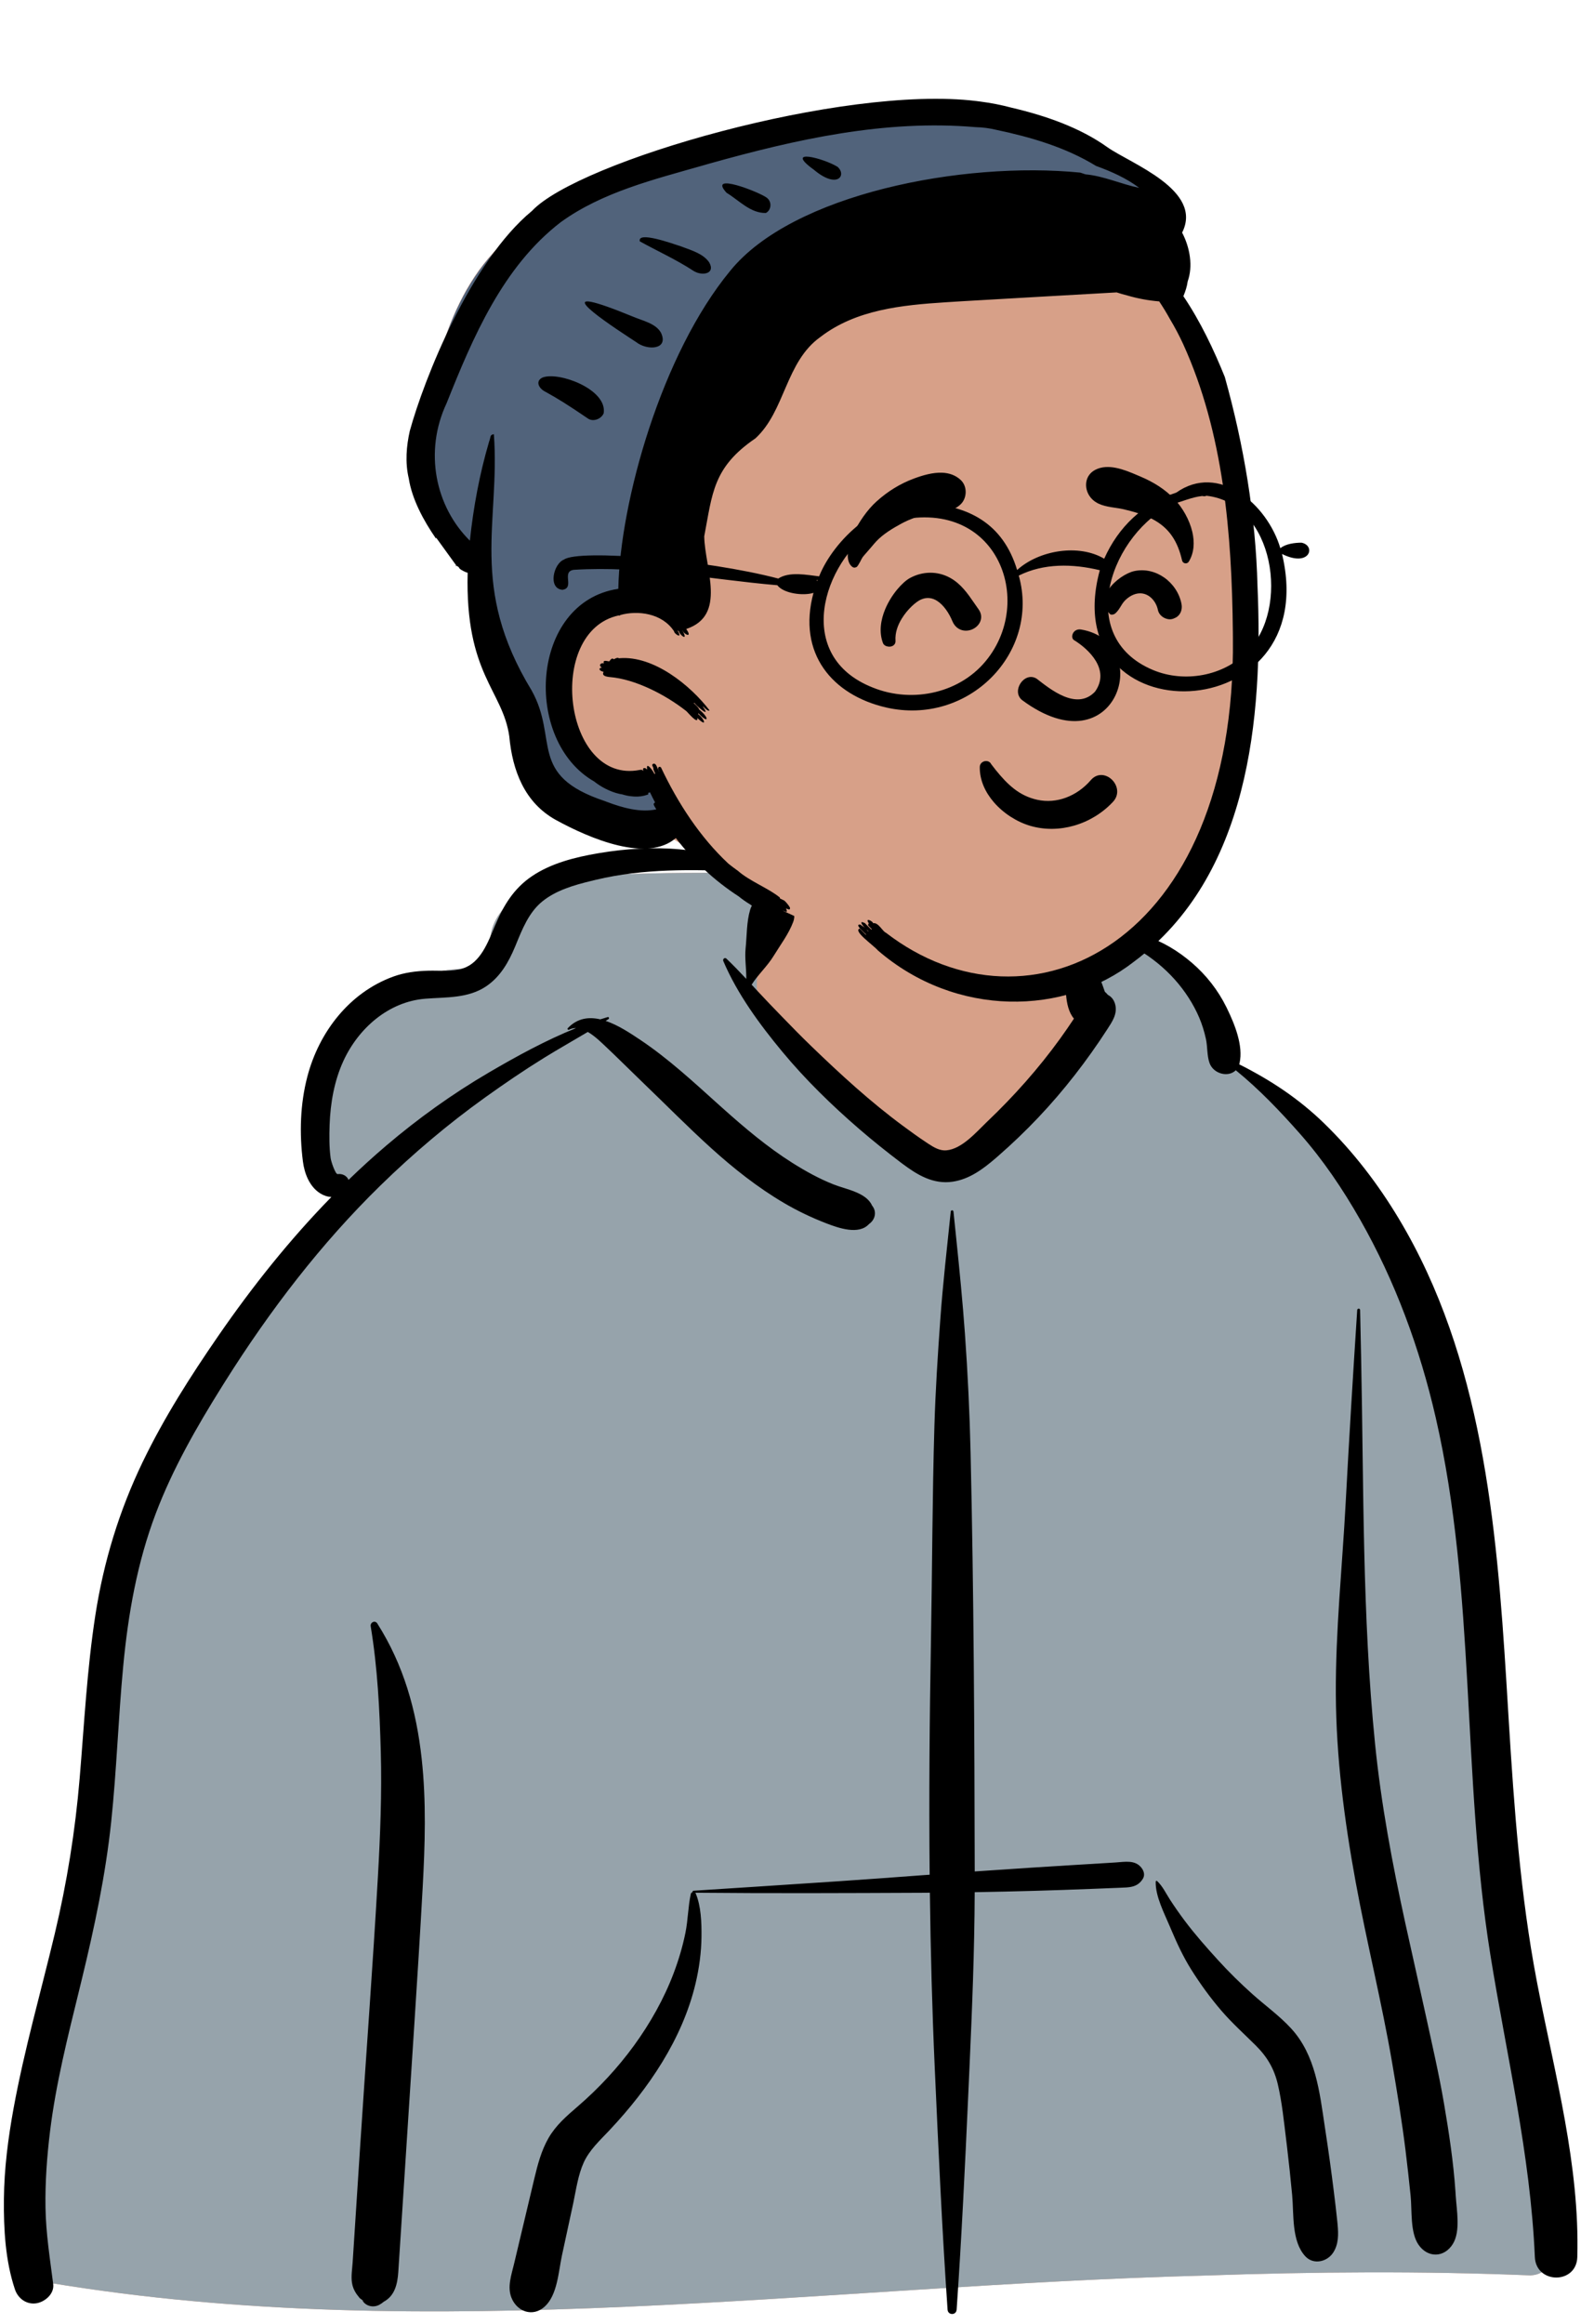 <svg width="129" height="188" viewBox="0 0 129 188" fill="none" xmlns="http://www.w3.org/2000/svg">
<path fill-rule="evenodd" clip-rule="evenodd" d="M123.859 184.047C126.886 183.901 125.669 178.604 125.452 176.658C123.055 169.553 123.618 161.801 122.676 154.353C122.088 147.401 121.334 140.47 120.699 133.523C119.453 119.422 110.502 90.714 100.286 86.097C99 80.449 93.685 75.176 86.961 75.176C82.374 69.746 76.854 65.923 69.774 66.695C66.848 66.828 64.01 69.933 61.206 70.532C59.637 70.749 45.705 70.191 42.915 71.849C40.971 72.848 39.216 74.693 39.788 77.042C40.7 79.888 37.866 76.809 31.954 79.846C19.899 87.089 27.102 96.779 27.422 97.079C19.899 107.55 13.323 116.045 10.281 128.843C8.309 138.345 8.531 148.154 6.879 157.705C6.296 161.017 5.401 164.215 4.433 167.431C3.383 171.64 2.873 182.13 2.294 182.223C1.241 182.485 2.903 184.649 4.02 184.651C34.975 189.788 66.418 184.864 97.539 184.059C106.309 183.754 115.089 183.684 123.859 184.047Z" fill="#D7A088"/>
<path fill-rule="evenodd" clip-rule="evenodd" d="M61.245 79.752C61.245 83.048 72.684 95.294 76.632 94.486C79.264 93.948 83.24 90.435 88.562 83.949V79.752L87.412 75.184C93.922 75.414 99.029 80.576 100.286 86.097C110.399 90.668 119.274 118.85 120.66 133.096L120.699 133.523C121.334 140.47 122.088 147.401 122.676 154.353C123.618 161.801 123.055 169.553 125.452 176.658L125.466 176.779C125.716 178.814 126.826 183.904 123.859 184.047C115.089 183.684 106.309 183.754 97.539 184.059C66.418 184.864 34.975 189.788 4.02 184.651C2.903 184.649 1.241 182.485 2.294 182.223C2.873 182.13 3.383 171.64 4.433 167.431L4.632 166.766C5.523 163.773 6.336 160.788 6.879 157.705C8.531 148.154 8.309 138.345 10.281 128.843C13.323 116.045 19.899 107.55 27.422 97.079C27.102 96.779 19.899 87.089 31.954 79.846C37.866 76.809 40.7 79.888 39.788 77.042C39.216 74.693 40.971 72.848 42.915 71.849C45.705 70.191 59.637 70.749 61.206 70.532C61.936 70.376 62.667 70.051 63.402 69.652L63.275 70.077C61.922 74.613 61.245 77.838 61.245 79.752Z" fill="#96A3AB"/>
<path fill-rule="evenodd" clip-rule="evenodd" d="M76.942 98.003C76.957 97.861 77.148 97.862 77.163 98.003L77.381 100.114C77.647 102.691 77.903 105.264 78.089 107.854C78.32 111.083 78.475 114.312 78.549 117.548C78.809 128.821 78.861 140.099 78.883 151.374C80.407 151.268 81.932 151.167 83.457 151.068C84.492 151.001 85.526 150.937 86.561 150.874L89.2 150.714L90.287 150.647C91.021 150.602 91.855 150.417 92.368 151.068C92.574 151.328 92.677 151.667 92.485 151.976C92.043 152.689 91.365 152.664 90.597 152.695C89.873 152.724 89.148 152.753 88.424 152.781C86.872 152.841 85.32 152.898 83.767 152.941C82.138 152.987 80.51 153.024 78.881 153.052C78.864 157.812 78.668 162.566 78.455 167.321L78.358 169.46C78.098 175.246 77.818 181.038 77.42 186.816C77.387 187.289 76.718 187.288 76.685 186.816C76.237 180.309 75.941 173.787 75.648 167.271C75.436 162.547 75.312 157.821 75.253 153.094C75.037 153.096 74.822 153.099 74.607 153.099C68.494 153.126 62.383 153.153 56.27 153.095C56.28 153.107 56.29 153.119 56.297 153.135C56.739 154.18 56.781 155.513 56.77 156.634C56.758 157.92 56.585 159.191 56.289 160.441C55.228 164.921 52.492 168.933 49.376 172.25L49.275 172.358C48.54 173.135 47.697 173.915 47.245 174.905C46.784 175.915 46.624 177.097 46.397 178.183L46.37 178.308L45.481 182.417C45.198 183.723 45.118 185.626 44.085 186.568C43.122 187.447 41.845 186.988 41.392 185.856C41.038 184.973 41.39 184.004 41.6 183.121L43.243 176.211C43.513 175.084 43.808 173.95 44.391 172.937C44.988 171.9 45.863 171.149 46.756 170.38C48.447 168.923 49.999 167.256 51.312 165.451C52.624 163.646 53.746 161.657 54.532 159.566C54.926 158.519 55.249 157.431 55.471 156.334C55.683 155.294 55.681 154.216 55.907 153.186C55.923 153.115 55.983 153.066 56.052 153.045C56.035 152.999 56.06 152.937 56.124 152.933L61.124 152.611C65.568 152.325 70.012 152.031 74.452 151.694L75.236 151.638C75.175 145.331 75.227 139.024 75.341 132.715C75.445 126.93 75.448 121.144 75.62 115.359C75.705 112.488 75.889 109.624 76.095 106.759C76.305 103.83 76.641 100.924 76.942 98.003ZM30 131.547C29.947 131.225 30.351 131.026 30.537 131.32C32.666 134.677 33.693 138.323 34.125 142.251C34.507 145.718 34.395 149.235 34.204 152.711C34.001 156.419 33.765 160.125 33.525 163.831L33.157 169.513L32.234 183.758C32.168 184.777 31.936 185.704 31.059 186.177C30.948 186.27 30.833 186.353 30.698 186.425C30.224 186.679 29.596 186.551 29.322 186.064L29.431 186.137C29.527 186.197 29.42 186.113 29.109 185.884L28.845 185.543C28.654 185.255 28.532 184.972 28.482 184.63C28.406 184.098 28.505 183.514 28.54 182.979L29.145 173.638C29.616 166.377 30.165 159.117 30.58 151.851C30.773 148.465 30.908 145.076 30.816 141.683C30.725 138.31 30.553 134.879 30 131.547ZM48.416 69.016L48.535 68.996C52.763 68.293 57.361 68.425 61.225 70.464C61.257 70.481 61.243 70.534 61.207 70.532L59.963 70.483C56.025 70.328 52.1 70.237 48.228 71.162L47.832 71.258C46.437 71.598 44.981 72.015 43.861 72.936C42.791 73.817 42.258 75.175 41.745 76.426L41.677 76.591C41.157 77.826 40.499 78.997 39.359 79.77C37.883 80.77 36.107 80.647 34.414 80.783C31.434 81.023 28.997 83.183 27.785 85.828C27.051 87.429 26.738 89.224 26.675 90.975C26.644 91.866 26.639 92.793 26.758 93.678C26.796 93.961 27.146 94.993 27.324 94.968C27.721 94.913 28.083 95.12 28.206 95.437C29.186 94.49 30.193 93.571 31.233 92.685C33.825 90.477 36.617 88.475 39.558 86.755C41.802 85.443 44.169 84.142 46.62 83.159C46.426 83.155 46.234 83.193 46.049 83.29C45.968 83.332 45.887 83.23 45.951 83.163C46.723 82.35 47.648 82.235 48.581 82.451C48.779 82.388 48.978 82.327 49.178 82.269C49.278 82.24 49.327 82.377 49.246 82.43L49.017 82.576C50.034 82.917 51.033 83.587 51.823 84.115C54.094 85.634 56.093 87.49 58.119 89.311L58.488 89.641C60.271 91.234 62.1 92.782 64.126 94.061C65.187 94.729 66.301 95.348 67.47 95.808C68.472 96.204 70.104 96.452 70.574 97.512C70.991 98.019 70.817 98.666 70.328 99.007C69.504 99.915 67.855 99.329 66.873 98.951C65.689 98.495 64.542 97.947 63.448 97.305C61.324 96.058 59.366 94.507 57.542 92.857C55.637 91.134 53.84 89.304 51.986 87.527C51.184 86.757 50.399 85.969 49.595 85.2L49.191 84.817C48.781 84.432 48.196 83.832 47.571 83.469C46.393 84.171 45.197 84.845 44.03 85.566C42.401 86.573 40.82 87.651 39.263 88.766C36.266 90.911 33.426 93.314 30.789 95.889C25.954 100.613 21.834 106.006 18.235 111.717L17.962 112.152C15.916 115.421 13.982 118.795 12.611 122.407C11.102 126.382 10.368 130.561 9.97 134.781C9.574 138.969 9.44 143.179 8.998 147.364C8.545 151.656 7.651 155.854 6.635 160.043L6.393 161.036C5.473 164.788 4.524 168.54 4.051 172.381C3.799 174.432 3.647 176.512 3.682 178.58C3.716 180.66 4.043 182.694 4.306 184.752C4.407 185.541 3.632 186.199 2.938 186.304C2.14 186.423 1.454 185.914 1.206 185.172C0.432 182.86 0.292 180.304 0.316 177.877C0.34 175.413 0.655 172.965 1.097 170.543C1.967 165.78 3.31 161.115 4.433 156.409C5.422 152.261 6.087 148.105 6.445 143.856C6.817 139.447 7.039 135.024 7.717 130.647C8.386 126.325 9.646 122.198 11.545 118.258C13.274 114.671 15.43 111.294 17.69 108.021C20.434 104.047 23.448 100.265 26.818 96.819C26.515 96.806 26.204 96.708 25.919 96.53C25.046 95.985 24.639 94.919 24.514 93.946C24.222 91.67 24.292 89.294 24.877 87.068C25.821 83.478 28.271 80.288 31.823 78.994C32.736 78.66 33.708 78.539 34.677 78.515C35.596 78.492 36.6 78.612 37.487 78.32C38.898 77.856 39.503 76.193 40.033 74.932L40.058 74.874C40.737 73.268 41.553 71.891 43.025 70.888C44.596 69.817 46.563 69.33 48.416 69.016ZM88.593 75.37C89.863 74.929 91.452 75.329 92.695 75.714C94.079 76.143 95.358 76.934 96.455 77.873C97.612 78.864 98.568 80.086 99.244 81.452L99.308 81.584C99.925 82.851 100.628 84.591 100.317 85.983C100.308 86.022 100.298 86.061 100.286 86.097C102.807 87.339 105.136 88.894 107.163 90.865C109.524 93.16 111.523 95.771 113.215 98.592C119.933 109.797 121.116 123.254 121.909 136.033L122.107 139.273C122.538 146.269 123.042 153.249 124.352 160.149L124.448 160.647C125.848 167.871 127.852 175.15 127.649 182.561C127.588 184.781 124.308 184.766 124.213 182.561C123.855 174.26 121.918 166.246 120.607 158.075C118.3 143.699 119.456 128.879 116.187 114.648C114.904 109.063 112.917 103.645 110.079 98.66C108.678 96.197 107.074 93.817 105.195 91.693C103.579 89.864 101.899 88.105 100.01 86.568C99.406 87.173 98.2 86.865 97.885 85.983C97.669 85.377 97.732 84.669 97.593 84.034C97.464 83.445 97.286 82.861 97.049 82.306C96.577 81.201 95.884 80.139 95.084 79.244C94.22 78.277 93.227 77.474 92.116 76.81C90.997 76.142 89.773 75.943 88.593 75.454C88.553 75.438 88.549 75.385 88.593 75.37ZM93.53 152.197C93.531 152.139 93.6 152.111 93.643 152.15C94.088 152.561 94.357 153.149 94.685 153.654C95.063 154.235 95.46 154.805 95.877 155.36C96.711 156.472 97.64 157.52 98.576 158.547C99.446 159.502 100.374 160.416 101.337 161.278C102.38 162.213 103.548 163.046 104.496 164.081C106.473 166.239 106.792 169.202 107.209 171.984L107.255 172.285C107.509 173.936 107.737 175.591 107.943 177.249C108.043 178.055 108.142 178.862 108.224 179.671L108.249 179.927C108.321 180.718 108.341 181.521 107.887 182.213C107.4 182.953 106.295 183.212 105.637 182.503C104.508 181.284 104.719 179.119 104.572 177.552C104.451 176.255 104.313 174.96 104.159 173.668L104.081 173.021C103.899 171.551 103.752 170.05 103.415 168.605C103.119 167.333 102.554 166.372 101.627 165.45C100.693 164.521 99.723 163.654 98.861 162.654C97.946 161.593 97.122 160.456 96.379 159.269C95.743 158.253 95.234 157.148 94.767 156.045L94.689 155.861C94.238 154.784 93.494 153.383 93.53 152.197ZM109.837 105.965C109.847 105.815 110.069 105.812 110.072 105.965C110.1 107.256 110.127 108.547 110.154 109.838C110.37 120.243 110.237 130.673 111.28 141.042C111.772 145.931 112.679 150.749 113.727 155.546C114.264 158 114.827 160.449 115.362 162.904C115.883 165.297 116.442 167.701 116.856 170.116C117.262 172.489 117.626 174.881 117.789 177.285L117.809 177.598C117.88 178.763 118.215 180.475 117.574 181.508C116.88 182.626 115.55 182.646 114.806 181.578C114.107 180.576 114.281 178.794 114.158 177.598C114.032 176.38 113.899 175.161 113.749 173.946C113.455 171.576 113.067 169.211 112.665 166.857C111.825 161.954 110.608 157.113 109.71 152.218C108.789 147.202 108.135 142.151 108.107 137.044C108.08 131.894 108.625 126.754 108.9 121.615C109.179 116.396 109.497 111.18 109.837 105.965ZM60.704 73.602C60.983 72.661 61.969 72.073 62.931 72.337C63.812 72.579 64.539 73.649 64.195 74.564C63.819 75.563 63.162 76.415 62.608 77.322C62.096 78.161 61.35 78.822 60.829 79.646L61.403 80.265C61.691 80.574 61.979 80.881 62.27 81.183L63.272 82.221C64.052 83.027 64.837 83.83 65.644 84.608C68.017 86.898 70.428 89.113 73.086 91.075C73.691 91.521 74.301 91.965 74.928 92.38L75.161 92.535C75.591 92.817 76.071 93.094 76.591 93.046C77.853 92.93 78.994 91.589 79.861 90.754L79.907 90.711C82.057 88.664 84.047 86.427 85.788 84.021C86.174 83.487 86.548 82.943 86.913 82.393C86.071 81.41 86.272 79.491 86.226 78.298C86.193 77.46 86.191 76.621 86.186 75.782L86.184 75.613C86.174 75.07 86.149 74.549 86.501 74.102C86.522 74.076 86.564 74.077 86.59 74.09C87.073 74.343 87.222 74.767 87.428 75.242L87.449 75.291C87.7 75.862 87.94 76.437 88.183 77.011C88.437 77.611 88.67 78.22 88.906 78.828C89.016 79.111 89.121 79.394 89.224 79.68C89.286 79.862 89.351 80.043 89.417 80.224L89.433 80.238C89.52 80.313 89.595 80.391 89.659 80.472C89.928 80.607 90.142 80.853 90.243 81.213C90.461 81.999 90.009 82.639 89.606 83.262C87.967 85.794 86.099 88.207 84.023 90.396C82.992 91.484 81.907 92.522 80.778 93.507L80.581 93.678C79.566 94.551 78.465 95.377 77.11 95.581C75.524 95.82 74.234 95.031 73.02 94.122L72.899 94.031C71.748 93.159 70.621 92.257 69.528 91.314C67.301 89.39 65.182 87.325 63.302 85.059C61.473 82.855 59.665 80.39 58.537 77.738C58.469 77.577 58.649 77.408 58.791 77.543C59.342 78.067 59.871 78.62 60.395 79.18C60.41 78.356 60.258 77.524 60.342 76.695C60.446 75.686 60.416 74.572 60.704 73.602Z" fill="black"/>
<path fill-rule="evenodd" clip-rule="evenodd" d="M73.507 9.199C80.505 9.199 88.901 12.6 89.615 12.668L89.634 12.669C90.01 12.669 91.477 13.79 94.037 16.032L91.264 21.453L91.489 21.667C92.562 22.699 93.479 23.64 94.203 24.381C100.109 30.435 101.171 54.204 99.779 62.494C98.387 70.783 95.809 78.894 83.805 78.894C71.801 78.894 58.446 71.658 56.389 69.405C55.017 67.902 53.477 67.183 51.767 67.246C51.697 67.157 51.627 67.068 51.558 66.98L51.306 66.944C48.941 66.6 47.245 66.138 46.221 65.557C44.219 64.422 42.02 58.455 42.02 57.141C42.02 55.839 38.736 46.373 38.67 45.371L38.669 45.343C38.669 44.506 34.378 40.656 34.378 39.434C34.378 38.211 33.513 38.285 34.378 33.977L34.629 32.712C35.55 28.125 37.351 20.529 44.219 17.229C51.767 13.602 66.438 9.199 73.507 9.199Z" fill="#D7A088"/>
<path fill-rule="evenodd" clip-rule="evenodd" d="M53.635 46.745C53.635 46.745 50.483 48.241 47.331 50.684C44.178 53.128 45.735 53.208 45.735 53.208C45.735 53.208 45.599 58.444 46.571 60.521C47.542 62.598 53.295 62.965 53.295 62.965L54.27 66.237L54.135 67.753C53.385 67.415 52.596 67.261 51.766 67.291C51.696 67.203 51.626 67.114 51.557 67.026L51.306 66.99C48.94 66.646 47.244 66.184 46.22 65.603C44.218 64.468 42.019 58.501 42.019 57.187C42.019 56.456 40.983 53.148 40.062 50.212C39.345 47.921 38.698 45.856 38.669 45.417L38.668 45.389C38.668 45.01 37.788 44.013 36.825 42.922C35.662 41.604 34.377 40.149 34.377 39.48C34.377 39.123 34.303 38.877 34.221 38.6C34.02 37.927 33.765 37.074 34.377 34.023L34.628 32.758C35.549 28.171 37.35 20.575 44.218 17.275C51.766 13.648 66.437 9.245 73.506 9.245C79.018 9.245 85.398 11.355 88.207 12.285C88.965 12.535 89.462 12.7 89.614 12.714L89.633 12.715C90.009 12.715 91.476 13.836 94.036 16.078L93.386 17.349C84.932 17.597 71.031 18.353 64.963 20.662C55.941 24.094 53.635 46.745 53.635 46.745Z" fill="#51637B"/>
<path fill-rule="evenodd" clip-rule="evenodd" d="M43.054 17.058C46.819 13.053 68.189 6.858 79.001 8.171L79.325 8.213C80.188 8.323 81.038 8.489 81.878 8.714C84.59 9.349 87.392 10.311 89.633 11.917C91.504 13.232 97.407 15.377 95.667 18.815C96.312 20.04 96.553 21.554 96.117 22.761C96.062 23.177 95.934 23.561 95.77 23.959C97.148 25.998 98.239 28.304 99.123 30.497C100.666 36.016 101.627 41.759 101.767 47.39C102.235 58.088 101.065 70.867 91.771 77.785C86.156 82.168 77.361 82.316 71.052 76.881C70.694 76.456 69.01 75.309 69.572 75.108C69.739 75.285 69.911 75.458 70.086 75.627C70.078 75.608 70.076 75.59 70.08 75.569L69.915 75.42C69.605 75.132 69.203 74.715 69.661 74.797C69.681 74.82 69.703 74.841 69.725 74.864C69.822 74.922 69.895 74.973 69.952 75.017L69.981 75.041L69.972 75.031C69.709 74.75 69.551 74.462 69.945 74.646L69.997 74.671C70.172 74.856 70.35 75.033 70.531 75.206C70.528 75.185 70.531 75.165 70.543 75.143L70.373 74.979C70.208 74.817 70.234 74.816 70.314 74.685C69.963 74.192 70.618 74.485 70.664 74.677C71.074 74.58 71.434 75.351 71.697 75.445C83.264 84.36 100.049 76.45 99.777 51.609L99.773 51.123C99.694 43.181 99.027 35.017 95.75 27.827C95.431 27.134 95.074 26.46 94.682 25.808C94.412 25.32 94.123 24.843 93.812 24.379C92.941 24.309 92.081 24.149 91.234 23.901C90.943 23.828 90.656 23.746 90.368 23.651C86.167 23.88 82.059 24.13 77.846 24.367L76.53 24.45C72.961 24.68 69.269 25.048 66.389 27.261C63.563 29.276 63.55 33.249 61.131 35.461C57.682 37.808 57.657 39.925 56.992 43.384C57.041 45.991 58.845 49.779 55.535 50.877C56.094 51.675 55.316 51.291 55.254 51.012C55.248 51.013 55.242 51.015 55.237 51.015C55.735 51.942 55.003 51.358 54.938 51.06C54.9 51.049 54.86 51.021 54.821 50.982C55.323 51.794 54.512 51.225 54.56 51.077C53.592 49.585 51.598 49.353 50.193 49.749C50.176 49.802 50.113 49.807 50.074 49.778C44.099 51.076 45.641 63.477 51.764 62.278C52.026 62.224 52.02 62.351 52.072 62.363C51.93 61.99 52.329 62.142 52.325 62.22L52.349 62.219C52.368 62.217 52.361 62.215 52.375 62.22C52.238 61.459 53.008 62.562 52.947 62.607C52.971 62.593 52.997 62.585 53.021 62.582L52.994 62.51C52.866 62.169 52.877 62.31 52.878 62.115C52.782 61.874 52.775 61.979 52.798 61.822C53.135 61.56 53.235 62.355 53.347 62.413C53.154 62.143 53.308 61.923 53.49 62.069C54.869 64.978 56.65 67.71 58.952 69.862C59.204 70.061 59.459 70.257 59.723 70.442C60.702 71.297 62.204 71.847 63.121 72.604C63.121 72.617 63.115 72.633 63.105 72.648L63.127 72.667L63.148 72.687L63.467 72.841C63.56 72.921 63.645 73.01 63.72 73.109C63.8 73.201 63.87 73.303 63.929 73.411C63.959 73.543 63.893 73.598 63.768 73.541C63.713 73.523 63.659 73.501 63.604 73.48C63.607 73.485 63.609 73.488 63.612 73.491C63.63 73.519 63.751 73.801 63.611 73.755L63.595 73.748C63.518 73.72 63.441 73.689 63.367 73.659C63.456 73.77 63.537 73.891 63.609 73.993C63.685 74.073 63.732 74.167 63.751 74.273C63.748 74.333 63.715 74.358 63.656 74.35C63.565 74.32 63.476 74.289 63.387 74.256L63.412 74.305C63.475 74.429 63.565 74.637 63.406 74.568C63.269 74.525 63.138 74.477 63.007 74.424C62.996 74.446 62.974 74.453 62.93 74.433C62.513 74.284 62.11 74.102 61.724 73.888C61.385 73.64 61.042 73.397 60.702 73.151C60.381 72.959 60.071 72.744 59.776 72.502C57.8 71.223 56.069 69.597 54.696 67.786C52.4 69.779 47.81 67.875 44.97 66.315C42.459 64.92 41.471 62.341 41.216 59.561C40.685 55.818 37.634 54.537 37.847 46.325C37.842 46.326 37.837 46.326 37.831 46.326C37.72 46.293 37.612 46.249 37.511 46.193C37.406 46.143 37.307 46.083 37.215 46.011L37.101 45.853C37.042 45.82 36.989 45.786 36.948 45.751L36.927 45.779C36.86 45.859 36.905 45.738 36.909 45.714L36.711 45.443C36.24 44.8 35.725 44.078 35.305 43.501L35.292 43.525C35.282 43.542 35.277 43.555 35.282 43.561C34.282 42.121 33.342 40.382 33.081 38.698C32.772 37.401 32.893 36.065 33.162 34.864C34.315 30.657 38.093 21.138 43.054 17.058ZM70.181 75.233L70.118 75.177L70.173 75.246C70.202 75.282 70.232 75.314 70.28 75.347C70.277 75.336 70.277 75.325 70.278 75.312C70.246 75.288 70.214 75.261 70.181 75.233ZM78.953 10.284C71.621 9.652 64.409 11.272 57.413 13.232L56.93 13.371C52.952 14.509 48.745 15.533 45.383 17.969C40.686 21.576 38.26 27.313 36.144 32.611C34.295 36.547 35.24 40.985 38.026 43.733C38.315 41.002 38.809 38.351 39.582 35.721C39.743 35.31 39.621 35.175 39.968 35.122C40.493 42.209 37.909 47.445 43.022 55.844C45.24 59.807 42.672 62.707 48.937 64.793L49.106 64.858C50.412 65.352 51.837 65.741 53.115 65.465L53.001 65.278C52.884 65.086 52.849 64.993 53.018 64.91C53.014 64.901 53.008 64.892 53.001 64.881C52.864 64.621 52.731 64.357 52.604 64.091C52.553 64.108 52.501 64.121 52.448 64.135C52.482 64.199 52.487 64.263 52.39 64.285C52.046 64.404 51.692 64.451 51.33 64.429L51.252 64.423C50.843 64.398 50.586 64.323 50.355 64.254C50.279 64.241 50.202 64.229 50.127 64.213C49.385 64.048 48.6 63.629 48.092 63.214C42.299 59.915 42.898 48.688 50.038 47.627C50.184 40.558 53.538 28.632 59.104 21.896C64.135 15.7 77.87 13.015 87.426 13.962C87.566 14.008 87.705 14.055 87.844 14.102C89.318 14.233 90.723 14.892 92.199 15.197C91.139 14.402 89.938 13.871 88.7 13.421C86.234 11.909 83.407 11.09 80.675 10.513C80.109 10.374 79.536 10.297 78.953 10.284ZM49.712 53.306C50.096 53.097 50.052 53.298 50.14 53.24C52.901 53.014 55.879 55.438 57.422 57.458C57.301 57.585 56.971 57.209 56.913 57.149C56.905 57.157 56.896 57.163 56.886 57.167L56.929 57.227C57.555 58.127 56.315 57.068 56.199 56.85C56.178 56.861 56.158 56.867 56.135 56.863C56.233 56.959 56.533 57.211 56.585 57.391L56.664 57.457C57.415 58.102 57.353 58.586 56.5 57.671C56.521 57.714 56.528 57.753 56.514 57.784L56.544 57.804C56.963 58.097 57.307 58.916 56.431 58.075C56.523 58.689 55.563 57.503 55.533 57.511C53.873 56.205 51.43 54.935 49.348 54.764L49.276 54.756C48.894 54.707 48.714 54.593 48.848 54.343C48.377 54.231 48.487 53.998 48.71 54.006C48.378 53.787 48.677 53.578 48.87 53.66C48.737 53.292 49.268 53.537 49.316 53.486C49.592 53.06 49.666 53.415 49.712 53.306ZM43.924 30.53C45.25 30.043 49.168 31.501 48.854 33.431C48.668 33.875 48.053 34.129 47.621 33.879L47.056 33.499C46.075 32.84 45.19 32.262 44.136 31.687C43.562 31.402 43.315 30.796 43.924 30.53ZM51.469 27.66L50.957 27.326C48.193 25.513 44.285 22.765 51.215 25.608C52.005 25.947 53.054 26.148 53.485 26.902C54.162 28.292 52.381 28.385 51.469 27.66ZM51.78 19.523C51.559 18.68 54.318 19.67 55.122 19.931L55.244 19.977C56.026 20.269 56.922 20.54 57.389 21.216C57.937 22.15 56.828 22.344 56.142 21.922C54.734 20.999 53.19 20.303 51.78 19.523ZM58.798 15.592C57.245 13.892 61.402 15.521 62.025 15.973L62.043 15.987C62.507 16.315 62.413 17.021 61.976 17.228C60.734 17.252 59.82 16.214 58.798 15.592ZM65.867 13.729C63.398 11.95 66.651 12.796 67.781 13.494C68.551 14.175 67.757 15.324 65.867 13.729Z" fill="black"/>
<path fill-rule="evenodd" clip-rule="evenodd" d="M86.94 66.778C85.786 67.112 84.547 67.142 83.371 66.797C82.304 66.483 81.209 65.794 80.424 64.882C79.726 64.072 79.275 63.087 79.292 62.036C79.294 61.916 79.337 61.816 79.403 61.738C79.474 61.655 79.574 61.597 79.68 61.572C79.789 61.547 79.905 61.556 80.003 61.6C80.092 61.641 80.169 61.71 80.216 61.81C80.337 61.969 80.457 62.125 80.578 62.277C81.548 63.475 82.488 64.371 83.947 64.692C84.738 64.866 85.529 64.789 86.254 64.523C87.03 64.238 87.732 63.738 88.282 63.097C88.531 62.808 88.824 62.69 89.111 62.688C89.436 62.685 89.758 62.837 90 63.078C90.238 63.316 90.397 63.638 90.412 63.976C90.425 64.272 90.328 64.582 90.071 64.858C89.224 65.767 88.127 66.434 86.94 66.778ZM86.904 51.767C88.087 52.487 89.889 54.164 88.617 55.947C87.119 57.519 84.963 55.716 83.9 54.901C82.915 54.269 81.808 55.894 82.722 56.632C90.401 62.319 93.517 51.955 87.503 50.922C86.84 50.808 86.594 51.545 86.904 51.767ZM75.84 48.602C75.46 48.359 75.012 48.276 74.517 48.501C74.129 48.678 73.45 49.265 72.978 50.037C72.654 50.565 72.425 51.185 72.472 51.831C72.484 51.981 72.428 52.091 72.341 52.173C72.272 52.237 72.172 52.285 72.055 52.3C71.956 52.312 71.845 52.301 71.754 52.273C71.582 52.219 71.491 52.107 71.457 52.016C71.126 51.137 71.268 50.155 71.639 49.27C72.14 48.075 73.049 47.074 73.645 46.752C74.664 46.199 75.867 46.174 76.888 46.737C77.757 47.216 78.3 47.989 78.84 48.777C78.955 48.944 79.069 49.111 79.187 49.274C79.423 49.602 79.447 49.926 79.355 50.205C79.254 50.513 78.996 50.774 78.672 50.91C78.374 51.036 78.027 51.053 77.721 50.924C77.462 50.815 77.224 50.602 77.073 50.24C76.82 49.632 76.398 48.96 75.84 48.602ZM95.147 49.957C94.887 50.093 94.683 50.134 94.394 50.047C94.234 49.999 94.077 49.907 93.953 49.784C93.831 49.661 93.742 49.509 93.708 49.34C93.623 48.922 93.395 48.532 93.07 48.277C92.792 48.06 92.441 47.944 92.052 48.01C91.632 48.08 91.232 48.349 90.957 48.667C90.865 48.773 90.793 48.894 90.72 49.013C90.584 49.238 90.452 49.446 90.265 49.611C90.194 49.673 90.087 49.717 89.984 49.717C89.942 49.717 89.899 49.71 89.858 49.697C89.44 49.278 89.36 48.959 89.374 48.644C89.388 48.312 89.518 47.977 89.729 47.664C90.224 46.931 91.163 46.329 91.796 46.193C92.664 46.007 93.526 46.23 94.217 46.715C94.928 47.214 95.455 47.989 95.619 48.862C95.659 49.072 95.642 49.299 95.562 49.496C95.484 49.688 95.347 49.853 95.147 49.957ZM77.754 40.781C77.233 41.288 76.616 41.367 75.993 41.437C75.646 41.476 75.37 41.508 75.097 41.569C74.349 41.738 73.61 41.992 72.935 42.359C72.23 42.742 71.461 43.204 70.908 43.796C70.777 43.937 70.653 44.084 70.529 44.233C70.415 44.368 70.306 44.498 70.192 44.623C70.06 44.767 69.934 44.918 69.81 45.069C69.733 45.196 69.717 45.227 69.702 45.259C69.678 45.308 69.651 45.363 69.62 45.422C69.578 45.502 69.528 45.59 69.476 45.669C69.389 45.815 69.343 45.855 69.302 45.873C69.236 45.903 69.172 45.918 69.111 45.91C69.053 45.902 68.999 45.875 68.946 45.829C68.678 45.603 68.599 45.233 68.608 44.839C68.62 44.241 68.84 43.58 69.043 43.173C69.515 42.228 70.17 41.246 70.957 40.541C71.856 39.736 72.839 39.127 73.968 38.707C74.669 38.446 75.482 38.206 76.246 38.236C76.796 38.258 77.322 38.422 77.755 38.83C78.022 39.081 78.15 39.438 78.15 39.794C78.15 40.158 78.017 40.524 77.754 40.781ZM96.207 45.429C96.173 45.483 96.128 45.521 96.077 45.543C96.023 45.567 95.963 45.574 95.906 45.564C95.849 45.554 95.795 45.528 95.752 45.489C95.711 45.451 95.679 45.401 95.665 45.339C95.319 43.82 94.648 42.69 93.215 41.961C92.51 41.602 91.7 41.374 90.932 41.193C90.709 41.14 90.474 41.106 90.236 41.071C89.493 40.962 88.743 40.838 88.259 40.237C87.966 39.874 87.844 39.411 87.913 38.987C87.978 38.589 88.212 38.223 88.635 38.004C89.69 37.458 91 37.993 92.065 38.449C92.144 38.483 92.222 38.516 92.297 38.548C93.339 38.988 94.289 39.569 95.069 40.399C95.689 41.057 96.263 42.031 96.494 43.032C96.686 43.866 96.641 44.716 96.207 45.429Z" fill="black"/>
<path fill-rule="evenodd" clip-rule="evenodd" d="M100.922 52.722C99.021 54.688 95.846 55.252 93.316 54.197C86.819 51.482 89.999 43.013 95.009 40.738C95.635 40.582 96.471 40.212 97.234 40.128C97.303 40.094 97.453 40.192 97.635 40.099C103.159 40.716 104.417 49.296 100.922 52.722ZM79.968 53.225C77.835 56.055 73.87 56.928 70.63 55.612C64.229 53.091 66.499 45.581 70.879 42.636C80.129 39.159 83.949 48.007 79.968 53.225ZM66.093 46.954C66.087 46.952 66.081 46.95 66.075 46.947C66.109 46.932 66.142 46.918 66.176 46.902C66.165 46.931 66.153 46.959 66.143 46.988C66.126 46.977 66.111 46.963 66.093 46.954ZM105.326 43.895C104.803 43.896 104.049 43.982 103.617 44.344C102.551 40.748 98.616 37.419 95.193 39.846C92.499 40.713 90.499 42.636 89.362 45.193C87.313 43.973 84.091 44.494 82.314 46.106C81.15 42.259 78.285 40.912 74.876 40.713C71.155 40.104 67.447 43.719 66.289 46.619C65.327 46.509 63.889 46.203 62.984 46.797C57.109 45.256 46.838 44.406 45.643 45.262C44.792 45.589 44.325 47.599 45.514 47.707C46.55 47.56 45.393 46.235 46.437 46.09C52.002 45.745 57.403 46.866 62.908 47.337C63.4 47.998 64.988 48.219 65.835 47.953C64.501 52.873 67.382 56.22 71.698 57.223C78.381 58.758 84.195 52.778 82.448 46.557C84.472 45.549 86.801 45.592 89.006 46.123C85.321 59.692 107.165 59.083 103.753 44.809C106.024 45.939 106.517 44.123 105.326 43.895Z" fill="black"/>
</svg>
